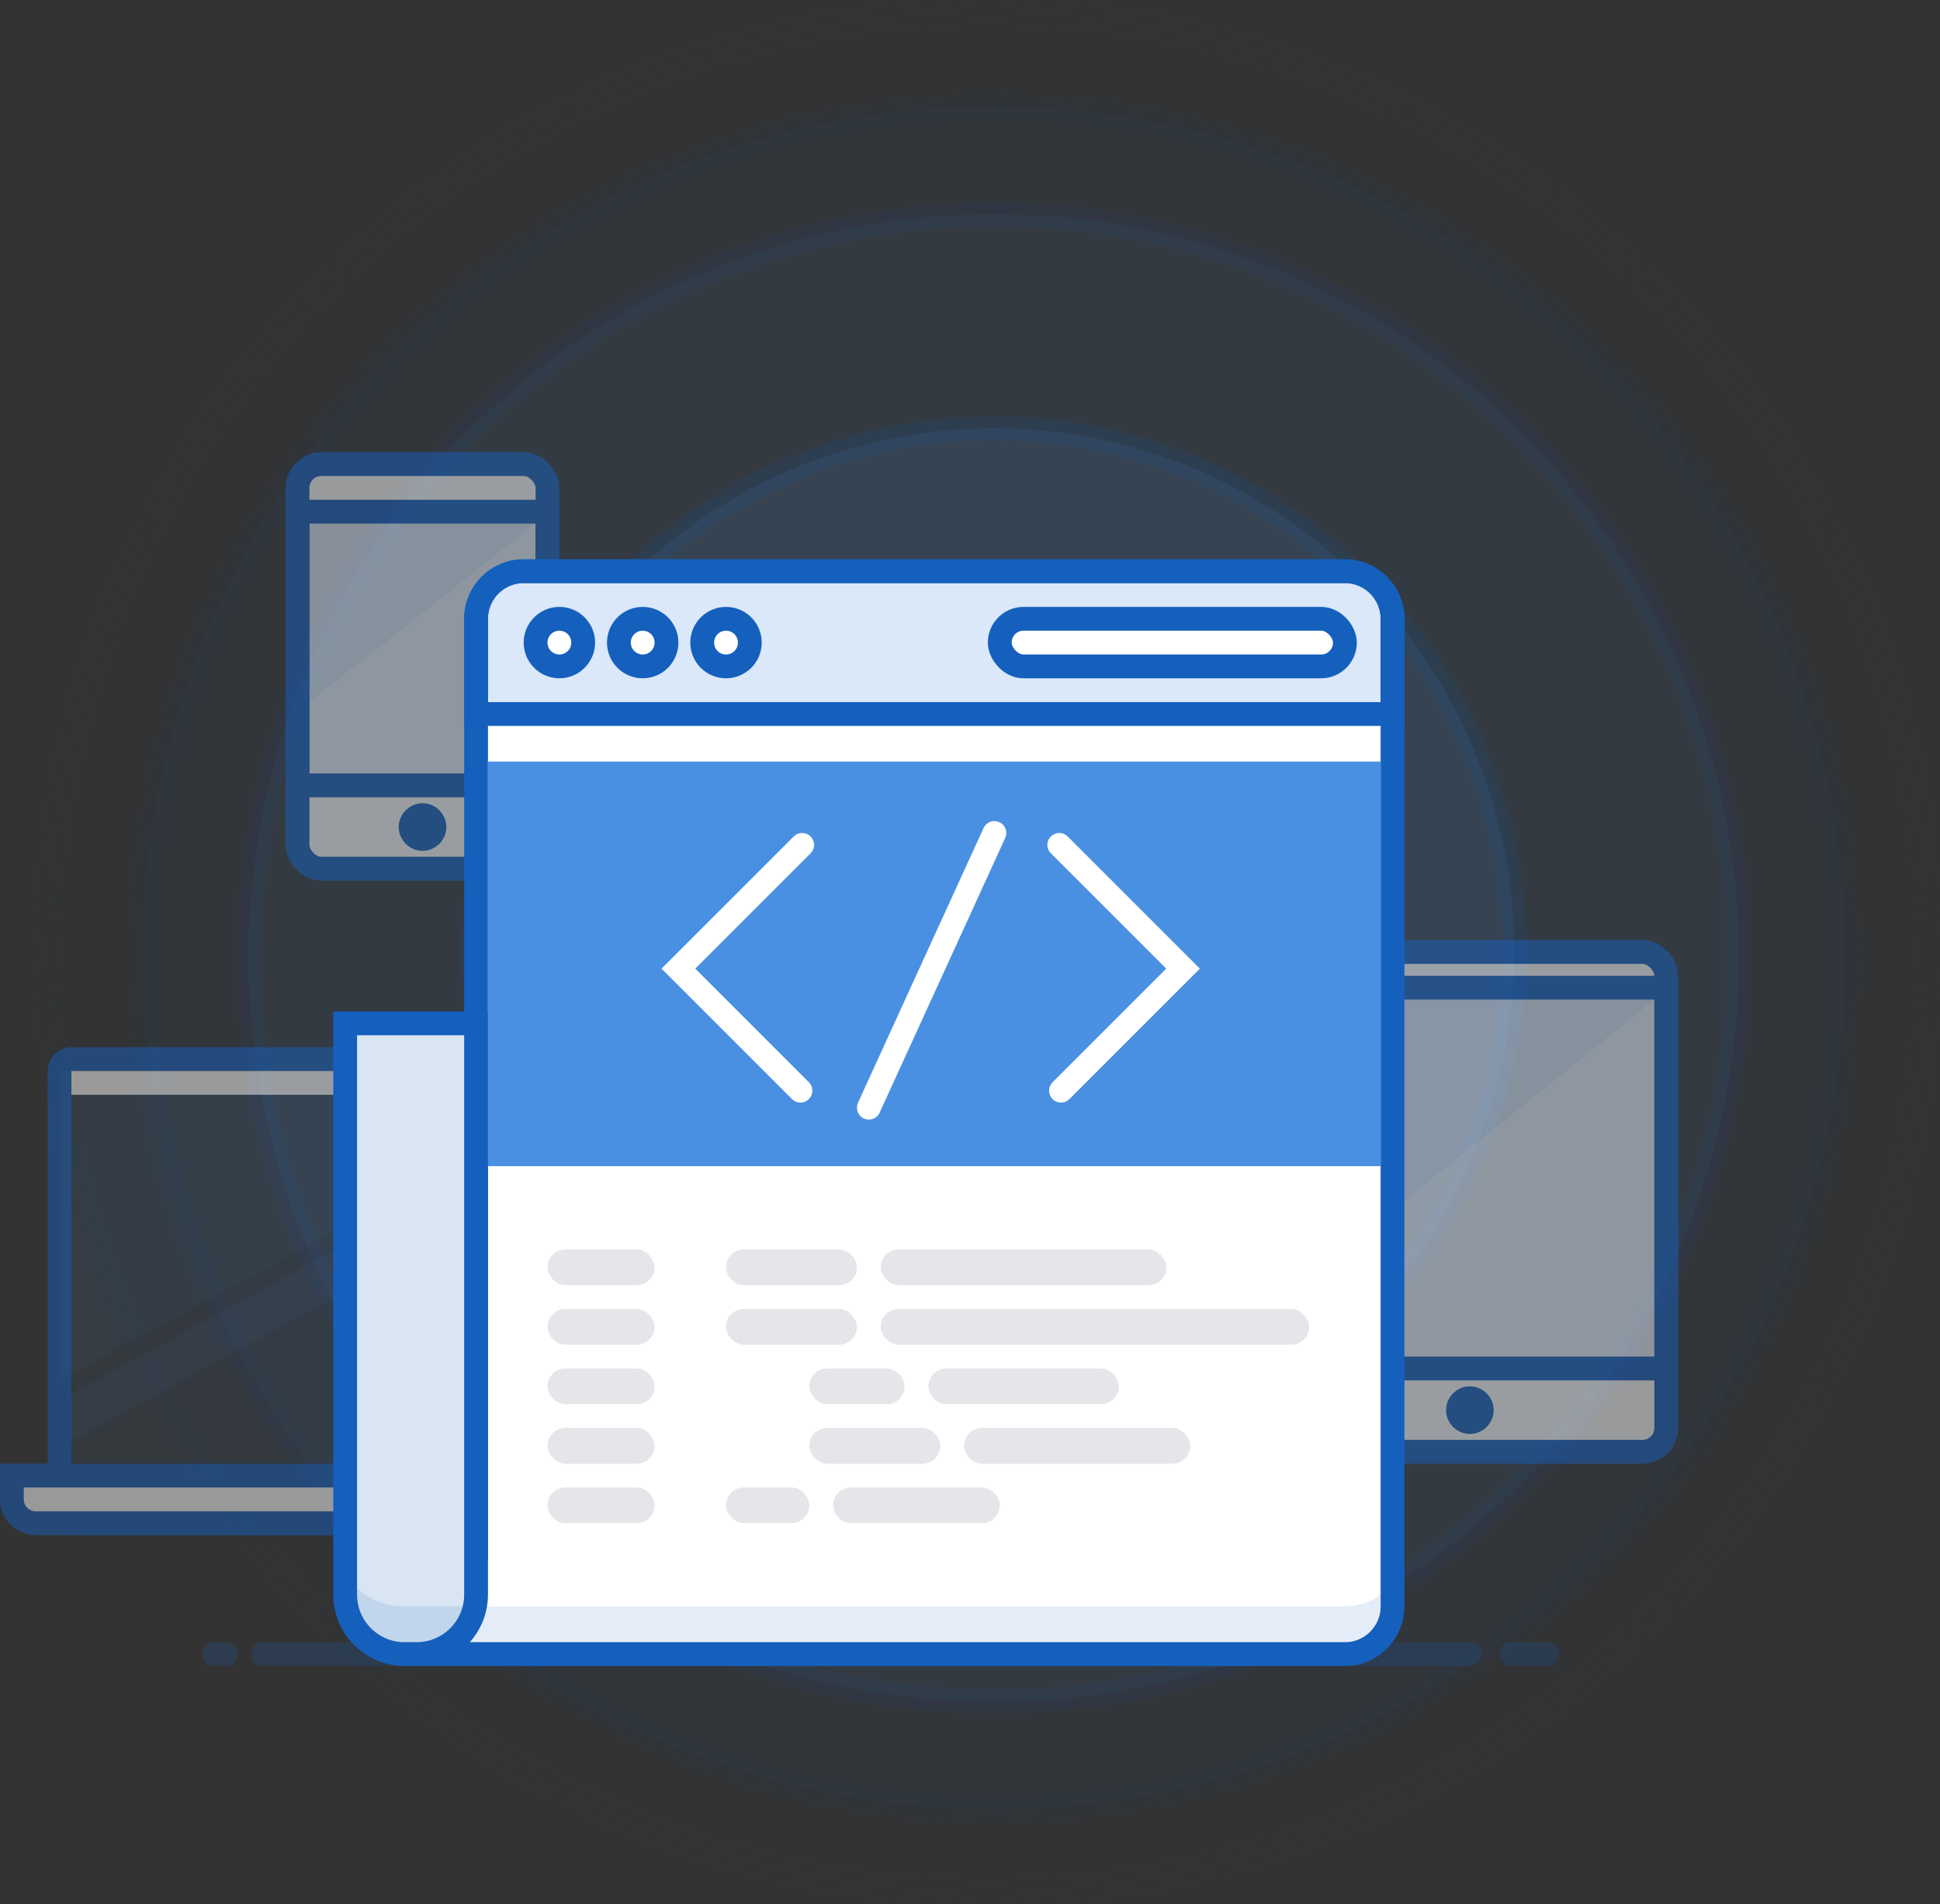 <?xml version="1.0" encoding="UTF-8"?>
<svg width="163px" height="160px" viewBox="0 0 163 160" version="1.1" xmlns="http://www.w3.org/2000/svg" xmlns:xlink="http://www.w3.org/1999/xlink">
    <rect x="0" y="0" width="163" height="160" fill="#333333" stroke="none"/>
    <title>icon 01</title>
    <g id="Illustration" stroke="none" stroke-width="1" fill="none" fill-rule="evenodd">
        <g id="icon-01" transform="translate(1, 1)">
            <g id="Group" transform="translate(3, 0)" fill="#4A90E2" fill-opacity="0.8" stroke="#1560BD" stroke-width="2">
                <g id="rings">
                    <circle id="Oval" opacity="0.015" cx="79" cy="79" r="79"></circle>
                    <ellipse id="Oval" opacity="0.04" cx="79.497" cy="79.5" rx="71.547" ry="71.5"></ellipse>
                    <ellipse id="Oval" opacity="0.07" cx="79.497" cy="79.5" rx="62.604" ry="62.5"></ellipse>
                    <ellipse id="Oval" opacity="0.13" cx="79.497" cy="79" rx="43.723" ry="44"></ellipse>
                    <ellipse id="Oval" opacity="0.1" cx="79.497" cy="79" rx="19.874" ry="20"></ellipse>
                </g>
            </g>
            <g id="Group-3" opacity="0.5" transform="translate(24, 38)">
                <rect id="Rectangle" stroke="#1560BD" stroke-width="2" fill="#FFFFFF" x="0" y="0" width="21" height="34" rx="2"></rect>
                <rect id="Rectangle" stroke="#1560BD" stroke-width="2" fill-opacity="0.12" fill="#4A90E2" x="0" y="4" width="21" height="23"></rect>
                <polygon id="Rectangle" fill="#4A90E2" opacity="0.1" points="1 5 20 5 1 20"></polygon>
                <circle id="Oval" stroke="#1560BD" stroke-width="2" fill="#4A90E2" cx="10.5" cy="30.5" r="1"></circle>
            </g>
            <g id="Group-4" opacity="0.5" transform="translate(106, 79)">
                <rect id="Rectangle" stroke="#1560BD" stroke-width="2" fill="#FFFFFF" x="0" y="0" width="33" height="42" rx="2"></rect>
                <rect id="Rectangle" stroke="#1560BD" stroke-width="2" fill-opacity="0.12" fill="#4A90E2" x="0" y="3" width="33" height="32"></rect>
                <polygon id="Rectangle" fill="#4A90E2" opacity="0.1" points="1 4 32 4 1 29"></polygon>
                <circle id="Oval" stroke="#1560BD" stroke-width="2" fill="#4A90E2" cx="16.5" cy="38.5" r="1"></circle>
            </g>
            <g id="Group-6" opacity="0.5" transform="translate(0, 88)">
                <g id="Group-4">
                    <rect id="Rectangle" stroke="#1560BD" stroke-width="2" fill-opacity="0.12" fill="#4A90E2" x="4" y="0" width="48" height="39" rx="1"></rect>
                    <polygon id="Rectangle" fill="#4A90E2" opacity="0.1" points="4 1 52 1 4 27"></polygon>
                    <path d="M0,35 L57,35 L57,37 C57,38.105 56.105,39 55,39 L2,39 C0.895,39 1.3527075e-16,38.105 0,37 L0,35 L0,35 Z" id="Rectangle" stroke="#1560BD" stroke-width="2" fill="#FFFFFF"></path>
                    <rect id="Rectangle" fill="#FFFFFF" x="5" y="1" width="46" height="2"></rect>
                    <polygon id="Rectangle" fill-opacity="0.12" fill="#4A90E2" points="5 28.108 51 3 51 6 51 7 5 32.108"></polygon>
                </g>
            </g>
            <g id="Group-2" transform="translate(28, 47)">
                <path d="M88,87 C88,89.209 86.209,91 84,91 L84,91 L6,91 C3.791,91 2,89.209 2,87 L2,87 L2,82 L11,82 L11,4 C11,1.791 12.791,4.05812251e-16 15,0 L84,0 C86.209,-4.05812251e-16 88,1.791 88,4 Z" id="Combined-Shape" stroke="#1560BD" stroke-width="2" fill="#FFFFFF"></path>
                <path d="M84,0 C86.209,-4.05812251e-16 88,1.791 88,4 L88,12 L11,12 L11,4 C11,1.791 12.791,4.05812251e-16 15,0 L84,0 Z" id="Combined-Shape" stroke="#1560BD" stroke-width="2" fill-opacity="0.2" fill="#4A90E2"></path>
                <circle id="Oval" stroke="#1560BD" stroke-width="2" fill="#FFFFFF" cx="18" cy="6" r="2"></circle>
                <circle id="Oval" stroke="#1560BD" stroke-width="2" fill="#FFFFFF" cx="25" cy="6" r="2"></circle>
                <circle id="Oval" stroke="#1560BD" stroke-width="2" fill="#FFFFFF" cx="32" cy="6" r="2"></circle>
                <path d="M0,38 L11,38 L11,86 C11,88.761 8.761,91 6,91 L5,91 C2.239,91 3.38176876e-16,88.761 0,86 L0,38 L0,38 Z" id="Rectangle" stroke="#1560BD" stroke-width="2" fill="#D9E5F2"></path>
                <rect id="Rectangle" stroke="#1560BD" stroke-width="2" fill="#FFFFFF" x="55" y="4" width="29" height="4" rx="2"></rect>
                <path d="M1,85.472 L1.046,85.513 C2.04,86.385 3.325,86.934 4.74,86.994 L4.979,87 L84,87 L84.224,86.995 L84.451,86.979 C85.352,86.894 86.182,86.576 86.879,86.085 L87,85.996 L87,87 C87,88.601 85.742,89.918 84.151,89.996 L83.975,90 L5,90 C2.791,90 1,88.209 1,86 L1,85.472 Z" id="Combined-Shape" fill="#1560BD" fill-rule="nonzero" opacity="0.12"></path>
                <rect id="Rectangle" fill="#4A90E2" x="12" y="16" width="75" height="34"></rect>
                <line x1="54.549" y1="22" x2="44" y2="45.081" id="Path-2" stroke="#FFFFFF" stroke-width="2" stroke-linecap="round"></line>
                <polyline id="Path-3" stroke="#FFFFFF" stroke-width="2" stroke-linecap="round" points="38.253 43.653 28 33.399 38.399 23"></polyline>
                <polyline id="Path-3" stroke="#FFFFFF" stroke-width="2" stroke-linecap="round" transform="translate(65.2, 33.326) scale(-1, 1) translate(-65.2, -33.326) " points="70.253 43.653 60 33.399 70.399 23"></polyline>
                <rect id="Rectangle" fill="#E5E5EA" x="17" y="57" width="9" height="3" rx="1.5"></rect>
                <rect id="Rectangle" fill="#E5E5EA" x="32" y="57" width="11" height="3" rx="1.5"></rect>
                <rect id="Rectangle" fill="#E5E5EA" x="45" y="57" width="24" height="3" rx="1.5"></rect>
                <rect id="Rectangle" fill="#E5E5EA" x="17" y="77" width="9" height="3" rx="1.5"></rect>
                <rect id="Rectangle" fill="#E5E5EA" x="32" y="77" width="7" height="3" rx="1.5"></rect>
                <rect id="Rectangle" fill="#E5E5EA" x="41" y="77" width="14" height="3" rx="1.5"></rect>
                <rect id="Rectangle" fill="#E5E5EA" x="17" y="62" width="9" height="3" rx="1.5"></rect>
                <rect id="Rectangle" fill="#E5E5EA" x="32" y="62" width="11" height="3" rx="1.5"></rect>
                <rect id="Rectangle" fill="#E5E5EA" x="45" y="62" width="36" height="3" rx="1.5"></rect>
                <rect id="Rectangle" fill="#E5E5EA" x="17" y="67" width="9" height="3" rx="1.5"></rect>
                <rect id="Rectangle" fill="#E5E5EA" x="39" y="67" width="8" height="3" rx="1.5"></rect>
                <rect id="Rectangle" fill="#E5E5EA" x="49" y="67" width="16" height="3" rx="1.5"></rect>
                <rect id="Rectangle" fill="#E5E5EA" x="17" y="72" width="9" height="3" rx="1.5"></rect>
                <rect id="Rectangle" fill="#E5E5EA" x="39" y="72" width="11" height="3" rx="1.5"></rect>
                <rect id="Rectangle" fill="#E5E5EA" x="52" y="72" width="19" height="3" rx="1.5"></rect>
            </g>
            <line x1="21.093" y1="138" x2="122.5" y2="138" id="Path-4" stroke="#1560BD" stroke-width="2" opacity="0.2" stroke-linecap="round"></line>
            <line x1="17" y1="138" x2="18" y2="138" id="Path-4" stroke="#1560BD" stroke-width="2" opacity="0.2" stroke-linecap="round"></line>
            <line x1="126" y1="138" x2="129" y2="138" id="Path-4" stroke="#1560BD" stroke-width="2" opacity="0.2" stroke-linecap="round"></line>
        </g>
    </g>
</svg>